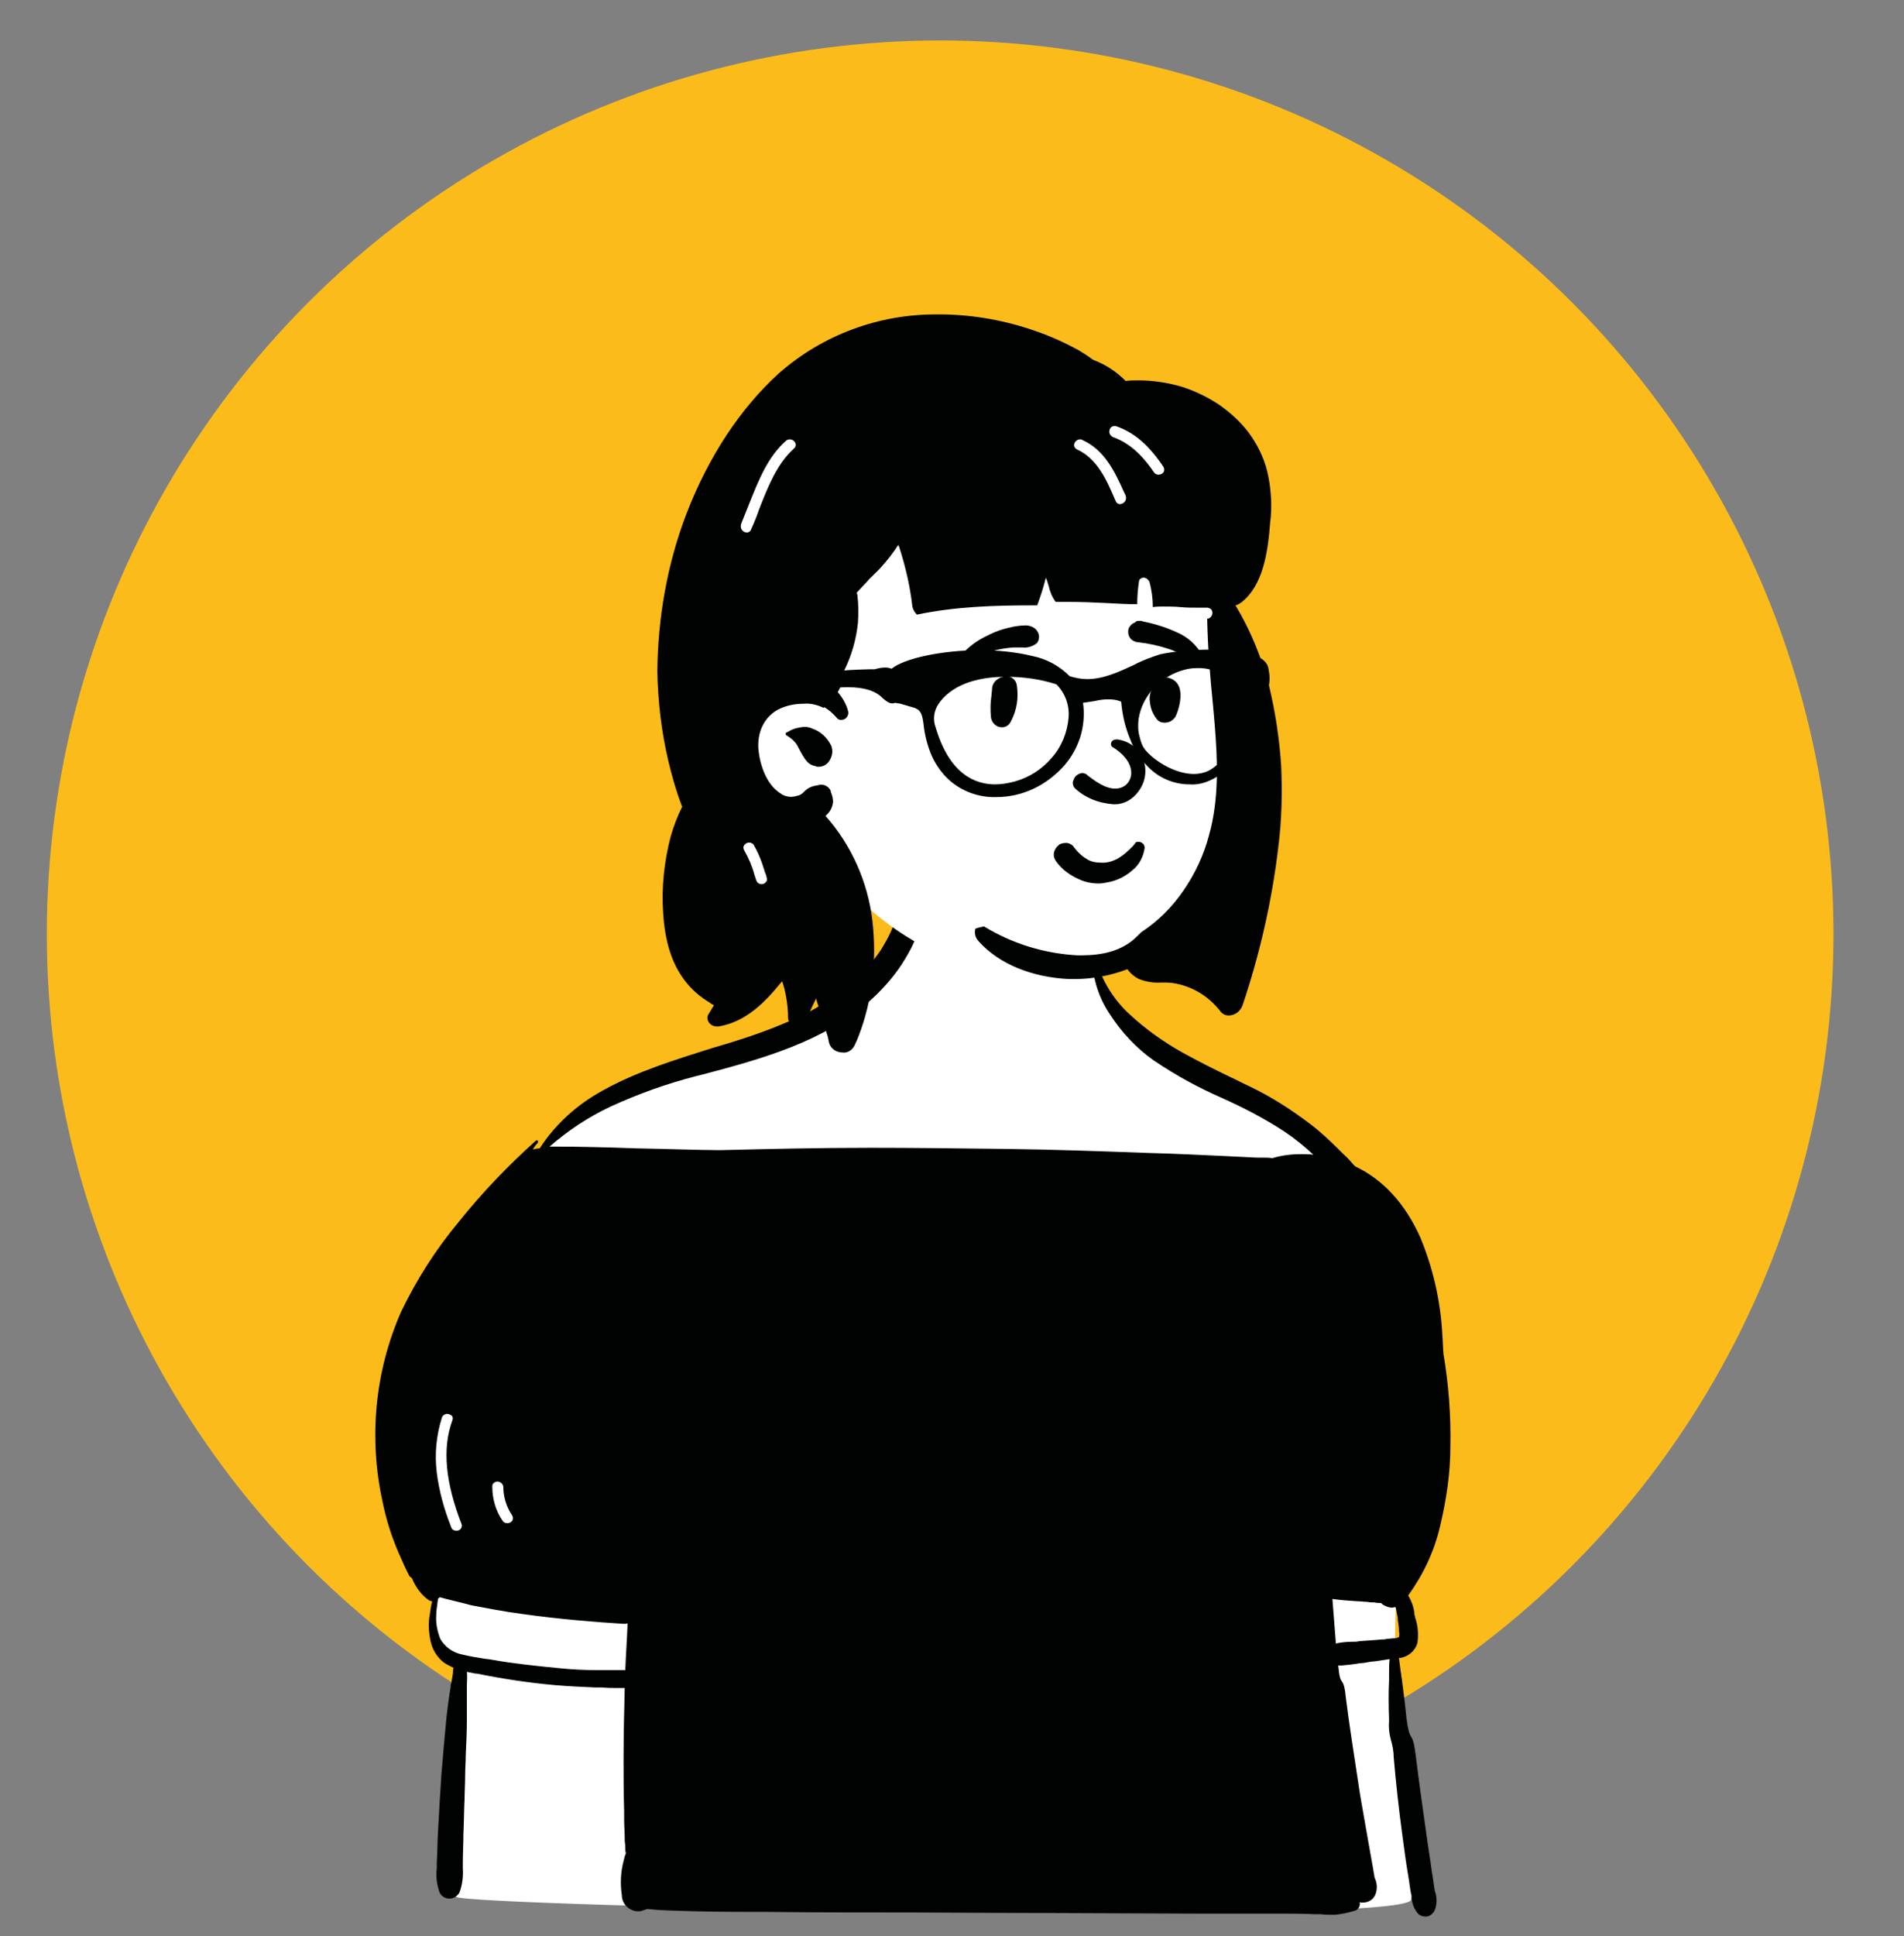 <?xml version="1.0" encoding="utf-8"?>
<!-- Generator: Adobe Illustrator 24.0.1, SVG Export Plug-In . SVG Version: 6.00 Build 0)  -->
<svg version="1.1" id="Warstwa_1" xmlns="http://www.w3.org/2000/svg" xmlns:xlink="http://www.w3.org/1999/xlink" x="0px" y="0px"
	 viewBox="0 0 329.3 334.7" style="enable-background:new 0 0 329.3 334.7;" xml:space="preserve">
<rect x="0" y="0" width="329.3" height="334.7" fill="#808080" stroke="none"/>
<style type="text/css">
	.st0{fill:#FBBC1B;}
	.st1{fill:#FFFFFF;}
	.st2{fill:#010202;}
</style>
<circle id="Oval" class="st0" cx="162.6" cy="161.5" r="154.5"/>
<g id="openpeeps_peep-03" transform="translate(53 44)">
	<g id="BODY" transform="translate(3.845 101.533)">
		<path id="_Background" class="st1" d="M185.4,166.7c-0.6-5.3-0.9-10.7-1.1-16.1s0.1-10.8,0.2-16.1c0.2-10.9,0.6-21.8-0.2-32.7
			c-0.8-10.3-2.7-20.5-5.7-30.3c-1.3-4.9-3.1-9.7-5.3-14.2c-2.4-4.5-6.2-7.4-10.3-10.2c-4.4-2.9-8.8-5.9-13.2-8.8
			c-3.7-2.5-10.4-5.3-13.4-8.6c-3.2-3.5-3.8-12-5.9-16.1c-2.1-4-7.9-6.6-12.4-6.6c-7.5,0-13.1-0.4-19.3,6.5
			c-3.1,3.5-0.6,6.9-3.8,10.3c-3,3-10.5,6.2-14.3,7.9c-4.6,2.1-9.2,4-14,5.6c-4.8,1.7-9.8,3-14.7,4.6c-4.7,1.5-10.8,7.9-14.4,11.2
			c-3.4,3.1-4.2,2.8-6.8,6.5C25,68,19.3,76.4,14.9,85.4c-2.2,4.5-4.4,9.2-5.2,14.2c-0.9,5.3,0,10.4,1.4,15.6
			c1.4,5.2,5.9,10.2,7.4,15.4c0.7,2.4-1.7,5-0.6,7.3c0.5,1.1,1.2,2.2,2,3.1c0.6,0.8,2.9,0.6,3.2,1.5s-1.4,2.9-1.4,3.9
			c0,1.4-0.1,2.8-0.1,4.2l-0.3,8.2l-0.5,16.2c-0.1,1.7-0.1,3.5,0.3,5.2c-0.2-0.1-0.3-0.3-0.4-0.5c-0.4-0.5-1.2-0.1-0.9,0.5
			c0.5,0.9,1.3,1.7,2.3,2.2c1.1,1.6,164.3,5.1,165.1,0.5c0.5-2.6-0.4-5.4-0.7-8C186.1,172.1,185.7,169.4,185.4,166.7z"/>
		<path id="_Ink" class="st2" d="M189.6,185.8c-0.5,0-0.9-0.2-1.2-0.5c-0.7-0.8-1.1-1.9-1.1-2.9c0-0.2,0-0.3-0.1-0.5
			c-0.2-1-0.3-2.1-0.5-3.2c-0.4-2.3-0.7-4.7-1-6.9c-0.6-4.4-1.1-8.9-1.5-13.5c0-1-0.2-2.1-0.5-3.1c-0.3-1.1-0.4-2.2-0.3-3.3
			c-0.1-2.8-0.1-5,0-7c0-0.4,0-0.8,0-1.2c0-0.8,0-1.6,0.1-2.4c-0.7,0.1-1.4,0.2-2,0.3c-0.5,0.1-1.1,0.1-1.6,0.2
			c-0.5,0.1-1,0.2-1.5,0.2c-1.1,0.2-2.1,0.3-3.2,0.4c-0.2,0-0.4,0-0.6,0c0.2,2.1,0.4,2.4,0.6,2.7s0.5,0.6,0.7,2.7
			c0.6,4.8,1.4,9.8,2.4,16.4c0.4,2.5,0.9,5.1,1.3,7.5c0.4,2.4,0.9,4.9,1.3,7.4c0.4,0.8,0.5,1.8,0.2,2.7c-0.3,1-1.2,1.6-2.3,1.6
			c-0.2,0-0.4,0-0.5-0.1c0.2,0.6-0.2,1.3-0.8,1.5l-0.4,0.1c-1,0.3-2,0.5-3.1,0.6h-0.1c-0.8,0-1.6,0-2.4-0.1h0l-0.9,0
			c-2.2-0.1-4.5-0.1-6.7-0.1h-0.4l-7.8,0h-0.6l-5.3,0l-24.6-0.1l-2.8,0l-21.8-0.1l-2,0c-7.4,0-15,0-22.5-0.1c-4.2,0-8.3,0-12.5-0.1
			c-2.9-0.1-5.7-0.1-8.5-0.4c-0.3,0.1-0.6,0.2-0.9,0.3c-0.3,0.1-0.5,0.1-0.8,0.1c-1.5-0.1-2.7-1.3-2.7-2.8c-0.3-2-0.2-4,0.3-5.9
			c0.1-0.4,0.2-0.9,0.4-1.3c0-0.2-0.1-0.4-0.1-0.6c0-0.5,0-1-0.1-1.5v0c0-0.2,0-0.4,0-0.6c0-1-0.1-2.1-0.1-3.1c0-0.5,0-1,0-1.6
			c-0.1-3-0.1-6-0.1-8.9c0-4.1,0.1-8.3,0.2-12.3c-0.3,0-0.7,0-1,0c-1,0-2,0-2.9-0.1c-0.4,0-0.8,0-1.2,0c-2.3-0.1-4.6-0.2-6.9-0.4
			c-4.6-0.4-9.1-1.1-13.6-2l-0.2,0c-0.5-0.1-1-0.2-1.5-0.3c0.1,0.8,0,1.5,0,2.3c0,0.2,0,0.5,0,0.7c0,0.3,0,0.7,0,1v0.1
			c0,1.3,0,2.7,0,4.1c0,2.1-0.1,4.2-0.2,6.3v0c0,1.2-0.1,2.3-0.1,3.5c0,1.3-0.1,2.7-0.1,4v0c-0.1,2-0.1,4.1-0.2,6.1
			c0,1.6-0.1,3.3-0.1,4.9c0,0.3,0,0.7,0,1c0.1,1.4-0.1,2.9-0.6,4.2c-0.4,0.6-1,1-1.7,1c-0.7,0-1.3-0.3-1.7-1
			c-0.5-1.4-0.7-2.8-0.5-4.3v0c0-0.3,0-0.6,0-0.9c0.1-1.9,0.1-3.6,0.2-5.2c0.2-3.9,0.4-7.1,0.6-10.1c0.3-3.7,0.6-7,0.9-10.1
			c0.2-1.7,0.4-3.3,0.7-5l0-0.1c0-0.2,0-0.3,0.1-0.5v0c0.1-0.6,0.2-1.2,0.3-1.8c0-0.3,0-0.6,0.1-0.9c-0.6-0.3-1.3-0.6-1.8-1
			c-1.1-0.9-1.9-2.2-2.2-3.7c-0.3-1.5-0.4-3.1-0.1-4.6c0.1-0.7,0.2-1.5,0.4-2.2c-0.2,0-0.5-0.1-0.6-0.2c-1.3-0.9-2.3-2.3-2.9-3.8
			L14,127c-0.7-1.3-1.3-2.7-2-4.3c-1.2-2.8-2.1-5.7-2.7-8.7c-2.4-11-1.3-22.4,3.2-32.7c2.7-5.6,6-10.8,10-15.6c4-5,8.5-9.7,13.3-14
			c0,0,0.1-0.1,0.2-0.1c0.1,0,0.2,0.1,0.2,0.1c0,0.1,0,0.2,0,0.3c-0.3,0.3-0.6,0.7-0.9,1.2c0.4-0.1,0.8-0.2,1.2-0.2
			c2.7-4.2,6.5-7.6,10.9-10c5.9-3.3,12.5-5.3,18.8-7.3c4.1-1.2,8.3-2.5,12.3-4.2c4.6-1.8,8.8-4.3,12.5-7.6c1.7-1.5,3.2-3.3,4.5-5.2
			c0.6-1,1.2-2,1.7-3.1c0.2-0.4,0.3-0.8,0.5-1.2c0.2-0.7,0.5-1.3,0.9-2c0.3-0.6,1-0.9,1.6-0.9c0.6,0,1.1,0.2,1.5,0.6
			c0.3,0.3,0.5,0.8,0.5,1.3c0,2.7-1.7,5.6-3.1,7.8c-1.5,2.3-3.4,4.4-5.5,6.3c-8.1,7.1-18.6,10-28.8,12.7l0,0l-1.2,0.3
			c-5.1,1.3-10.1,3.1-14.9,5.3c-3.8,1.8-7.3,4.1-10.5,6.9c0.3,0,0.9,0,1.7,0c2.7,0,8.2,0.1,13.4,0.3h0.1c5.3,0.1,10.8,0.3,13.6,0.3
			c0.5,0,0.9,0,1.1,0c8.2-0.2,16.6-0.4,25.8-0.4c7.3,0,15,0.1,23.5,0.2c8.1,0.1,16.3,0.4,24.5,0.7c4,0.1,8.1,0.3,12.5,0.5
			c2.2,0.1,4.2,0.2,6.1,0.3c0.4,0,0.7,0,1.1,0c0.5,0,1.1,0,1.6,0.1c1.6-0.5,3.3-0.7,5-0.7c0.7,0,1.4,0,2.1,0.1c-1.6-1.5-3.2-2.8-5-4
			c-3.5-2.3-7.2-4.2-11-5.9c-4.1-1.8-7.9-3.9-11.6-6.4c-3-2.1-5.6-4.9-7.6-8c-2.1-3.1-3.1-6.7-3.1-10.5c0-0.1,0.1-0.2,0.2-0.2
			c0.1,0,0.2,0.1,0.2,0.1c0.9,4.1,3.1,7.9,6.2,10.7c2.7,2.5,5.8,4.7,9,6.5c2.7,1.5,5.5,2.9,8.2,4.2c1.1,0.5,2.2,1.1,3.3,1.6
			c3.8,1.8,7.4,4.1,10.8,6.7c1.7,1.3,3.3,2.8,4.8,4.3c0.3,0.3,0.5,0.5,0.8,0.8c0.7,0.6,1.3,1.3,1.9,2c0.1,0,0.1,0,0.1,0.1
			c4.9,2.3,8.7,6.5,11.3,12.3c2.2,5.3,3.5,11,3.8,16.7c0.1,1.1,0.1,2.2,0.2,3.4c0.9,5.3,1.3,10.7,1.2,16c0,4.7-0.7,9.3-1.8,13.9
			c-1,4.3-2.9,8.3-5.5,11.9c0.6,1,1,2.1,1.1,3.3c0,0.2,0.1,0.3,0.1,0.4c0,0.1,0,0.2,0.1,0.4v0c0.4,1.3,0.5,2.7,0.3,4.1
			c-0.4,1.4-1.6,2.4-3,2.6h0c-0.1,0-0.1,0-0.2,0c0.1,0.7,0.2,1.5,0.3,2.3c0.1,0.4,0.1,0.9,0.2,1.3c0.3,2.3,0.6,4.7,0.8,6.8
			c0.3,2.2,0.5,2.7,0.8,3.2s0.5,0.9,0.8,3.2c0.5,4.1,1.1,8.4,1.8,13.3c0.3,2.3,0.7,4.6,1,6.9c0.2,1,0.3,2.1,0.5,3.2
			c0,0.1,0,0.2,0.1,0.3v0c0.3,1.1,0.3,2.3-0.2,3.3C190.8,185.5,190.2,185.9,189.6,185.8z M19.2,130.6c-0.1,0.1-0.2,0.2-0.3,0.3
			c0,0.3-0.1,0.5-0.1,0.8c-0.1,0.7-0.2,1.4-0.2,2c-0.1,1.4,0.2,2.8,0.7,4.1c0.8,1.4,2.2,2.4,3.8,2.7c1.2,0.3,2.4,0.5,3.7,0.7
			c0.5,0.1,1,0.1,1.4,0.2c3.9,0.7,7.9,1.1,12,1.5c2,0.2,4.1,0.3,6.2,0.3c0.3,0,0.5,0,0.8,0c0.5,0,1.1,0,1.6,0s1,0,1.6,0
			c0.3,0,0.6,0,0.9,0c0.1-2.7,0.3-5.4,0.4-8.1c-0.2,0.1-0.4,0.1-0.6,0.1c0,0-0.1,0-0.1,0c-4.8-0.3-11.1-0.8-17.5-1.7
			c-3.1-0.4-6.1-1-8.8-1.5C22.9,131.5,21,131.1,19.2,130.6L19.2,130.6z M173.6,130.9L173.6,130.9c0.2,2.7,0.4,5.2,0.6,7.7
			c0.9-0.2,1.9-0.3,2.9-0.3c0.4,0,0.8,0,1.1-0.1l2.8-0.2l1.2-0.1c0.3,0,0.5,0,0.8-0.1c0.4,0,0.9-0.1,1.3-0.1c0,0,0.1,0,0.1,0
			c0.2,0,0.5-0.1,0.7-0.2c0.1-0.3,0.1-0.7,0-1c0-0.1,0-0.2,0-0.2c0-0.6-0.1-1.2-0.2-1.8c0-0.1,0-0.2,0-0.3v0
			c-0.1-0.5-0.2-1.1-0.3-1.6c0-0.1-0.1-0.2-0.1-0.3c-0.2,0-0.4,0.1-0.5,0.1c-0.7,0-1.5-0.3-2-0.8c-0.4,0-0.7,0-1.1-0.1
			c-0.4,0-0.9,0-1.3-0.1c-0.6,0-1.1-0.1-1.7-0.1C176.4,131.2,175,131.1,173.6,130.9L173.6,130.9z M20.5,98.9c-0.4,0-0.8,0.3-0.9,0.6
			c-1,3.1-1.3,6.4-0.9,9.6c0.4,3.2,1.3,6.4,2.5,9.4c0.1,0.4,0.5,0.6,0.9,0.6c0.3,0,0.6-0.1,0.8-0.4c0.1-0.2,0.2-0.5,0.1-0.7
			c-2.8-7.2-3.4-13.1-1.6-18c0.1-0.3,0.1-0.5-0.1-0.8C21.1,99.1,20.8,98.9,20.5,98.9z M29.2,110.6c-0.3,0-0.5,0.1-0.7,0.3
			c-0.2,0.2-0.2,0.4-0.2,0.6c0,2.1,0.6,4.2,1.8,5.9c0.2,0.3,0.5,0.4,0.8,0.4c0.4,0,0.7-0.2,0.9-0.5c0.1-0.3,0.1-0.6-0.1-0.9
			c-1-1.5-1.5-3.2-1.5-5C30.1,111,29.7,110.6,29.2,110.6C29.2,110.6,29.2,110.6,29.2,110.6L29.2,110.6z"/>
	</g>
	<g id="HEAD" transform="translate(52.785 3.36)">
		<path id="_Background-2" class="st1" d="M69.3,12.9c13.4,0,30.2,15.3,35.2,21.8c4.1,5.5,3.6,33.7,3.6,50.5
			c0,3.5-1.6,10.1-2.2,13.5c-2.1,12.3-11.3,22.6-29.4,22.6c-14.8,0-26.2-4.7-37.2-16.7c-2.5-2.7-14.8,7.1-17.3,3.5
			c-6.5,0-12-61.2,0.8-79.6S55.9,12.9,69.3,12.9z"/>
		<path id="_Ink-2" class="st2" d="M40,134.6c-1.1,0-2.1-0.6-2.4-1.7c-0.1-0.5-0.2-1.1-0.4-1.6c-0.3-1-0.6-2-0.9-3l-0.1-0.4
			c-0.1-0.4-0.3-0.8-0.4-1.2c-0.1-0.4-0.3-0.8-0.4-1.3l0-0.1c0,0,0-0.1,0-0.1l0,0l-0.5,1l-1.5,3.2c-0.2,0.5-0.7,0.8-1.2,0.8
			c-0.9,0-1.6-0.7-1.7-1.5v0c0-0.3,0-0.5,0-0.8c-0.1-1.9-0.4-3.8-1-5.6l-0.2,0.2c-2.7,3.3-6,6.8-10.8,7.6c-0.1,0-0.2,0-0.3,0
			c-0.6,0-1.2-0.3-1.5-0.9c-0.2-0.4-0.2-0.9,0.1-1.3c0.3-0.5,0.6-1,0.9-1.5c-0.3-0.1-0.5-0.2-0.7-0.4c-1.7-1-3.2-2.3-4.4-3.9
			c-2.2-2.9-3.4-6.7-3.7-11.7c-0.3-4.4,0.2-8.9,1.3-13.1c0.5-1.8,1.2-3.6,2-5.2c-0.1-0.2-0.1-0.3-0.2-0.5c-0.9-2.4-1.6-4.9-2.2-7.4
			c-1.2-5.1-1.8-10.3-1.9-15.5C8,59.4,9.6,50.1,13,41.3c3.8-9.8,9.3-18.1,15.9-24.1C36.5,10.5,46.3,6.9,56.4,7c0.4,0,0.7,0,1.1,0
			c5.4,0.1,10.8,1.1,15.9,2.9c2.6,0.9,5,2,7.4,3.3c0.8,0.5,1.6,1,2.4,1.6l0.2,0.1c2.1,0.8,3.9,2,5.5,3.6c0.8-0.1,1.5-0.1,2.2-0.1
			c2.6,0,5.1,0.4,7.5,1.1c2.2,0.7,4.3,1.7,6.3,3c1.9,1.3,3.7,2.9,5.1,4.7c1.6,2.1,2.8,4.5,3.4,7c0.6,2.6,0.8,5.2,0.6,7.8l-0.1,0.9
			c-0.4,5.2-1.2,10.9-5,13.9c-0.3,0.2-0.6,0.4-1,0.5c2.6,4.3,4.5,9,5.8,13.9c1.1,4.6,1.8,9.2,2.1,13.9c0.2,4.7,0.1,9.3-0.5,14
			c-1.1,9.3-3.2,18.5-6.2,27.4c-0.4,1-1.3,1.7-2.4,1.7c-0.6,0-1.1-0.3-1.4-0.7c-2-2.6-4.9-4.4-8.2-4.9c-0.6-0.1-1.3-0.1-1.9-0.1
			c-1.4,0.1-2.7-0.1-4-0.6c-0.8-0.4-1.5-1-2-1.7c-2.9,1.1-6,1.7-9.1,1.7c-0.3,0-0.7,0-1,0c-6.4-0.3-12.1-2.6-15.6-6.5
			c-0.6-0.6-0.8-1.4-0.6-2.2c0.5-0.2,1-0.3,1.5-0.4c4.9,3,10.5,4.7,16.2,5c0.2,0,0.4,0,0.6,0c3.8,0,6.6-0.8,8.8-2.5
			c0.6-0.5,1.1-1,1.6-1.5c2.9-1.9,5.3-4.3,7.3-7.2c2-2.9,3.5-6.1,4.4-9.5c1.8-6.4,1.5-13,1-19.2l-0.3-3.4c-0.5-4.8-0.9-9.9-1-14.9h0
			c0.5,0,0.9-0.5,0.9-1c0,0,0,0,0,0c0-0.5-0.3-0.8-0.8-0.9c0,0,0,0,0,0H103c-0.5,0-1,0-1.6,0c-1,0-2,0-3-0.1s-2-0.1-3-0.1
			c-0.6,0-1.2,0-1.8,0.1c0-1.5-0.2-3-0.6-4.4c-0.2-0.4-0.6-0.7-1-0.7c-0.4,0-0.8,0.3-0.8,0.7c-0.2,1.3-0.3,2.6-0.3,3.9
			c-1.8,0-3.5-0.1-5.3-0.2c-2.1-0.1-4.3-0.2-6.4-0.2c-0.8,0-1.6,0-2.4,0c-0.6-0.8-1-1.8-1.2-2.7c-0.1-0.3-0.2-0.7-0.3-1
			c-0.1-0.1-0.1-0.3-0.2-0.5c-0.4,1.6-0.9,3.2-1.5,4.8h-1.2c-6,0-13,0.2-19.6,1.6c-0.4-0.4-0.7-0.9-0.8-1.5
			c-0.4-3.5-1.2-6.9-2.3-10.3L49.6,47l0-0.1l0-0.1c-0.9,1.4-1.9,2.7-3,3.9c-0.6,0.7-1.3,1.3-2.1,2.1c-0.3,0.4-0.7,0.8-1,1.1
			c-0.4,0.4-0.7,0.8-1.1,1.2c0,0.2,0.1,0.3,0.1,0.4c0.2,1.6,0.2,3.2,0.1,4.8c-0.3,2.9-1.1,5.7-2.4,8.3l0,0.3
			c-0.1,1.2-0.5,2.4-1.1,3.4c0.8,0.9,1.5,2.1,1.8,3.3c0.1,0.3,0,0.7-0.2,1c-0.2,0.3-0.6,0.5-1,0.5c-0.3,0-0.6-0.1-0.8-0.4
			c-0.6-0.7-1.3-1.3-2.1-1.8c0,0-0.1,0.1-0.1,0.1c0,0-0.1,0-0.1,0c-1-0.5-2.2-0.8-3.3-0.7c-1.6,0-3.1,0.3-4.5,1
			c-2.4,1.3-3.7,3.9-3.4,7.1c0.3,2.6,1.4,5.9,3.8,7.4c0.5,0.4,1.2,0.6,1.8,0.6c0.4,0,0.8-0.1,1.2-0.2c0.4-0.1,0.7-0.3,1-0.6l0.2-0.2
			c0.6-0.6,1.4-0.9,2.3-1c0.2-0.1,0.4-0.1,0.6-0.1c0.7,0,1.4,0.5,1.6,1.1l0,0.1c0,0.1,0.1,0.2,0.1,0.3c0.2,0.5,0.3,1,0.3,1.5
			c-0.1,0.8-0.4,1.5-1,2.1c-0.1,0.1-0.2,0.2-0.3,0.3c4.5,5.1,7.3,11.4,8.1,18.1c0.4,3.4,0.4,6.8,0,10.2c-0.4,3.4-1.2,6.7-2.4,9.8
			c-0.2,0.5-0.4,1-0.7,1.6C41.6,134.2,40.8,134.7,40,134.6z M23.8,98.3c-0.4,0-0.7,0.2-0.9,0.5c-0.2,0.3-0.1,0.6,0,0.8l0,0
			c0.8,1.4,1.4,2.8,1.8,4.3c0.1,0.3,0.2,0.6,0.3,0.9c0.1,0.4,0.5,0.7,0.9,0.7c0.3,0,0.6-0.1,0.8-0.4c0.2-0.2,0.2-0.5,0.1-0.8
			l-0.1-0.4c-0.1-0.2-0.1-0.3-0.2-0.5v0c-0.5-1.7-1.1-3.3-2-4.8C24.4,98.5,24.1,98.3,23.8,98.3z M30.8,28.6L30.8,28.6
			c-0.2,0-0.5,0.1-0.6,0.2c-3.2,2.8-4.8,6.9-6.4,10.9c-0.5,1.2-0.9,2.3-1.4,3.5c-0.1,0.3-0.1,0.7,0.1,1c0.2,0.3,0.5,0.5,0.9,0.5
			c0.3,0,0.6-0.2,0.7-0.5c0.5-1.1,1-2.3,1.4-3.5c1.5-3.8,3-7.7,5.9-10.4l0.1-0.1c0.3-0.2,0.4-0.6,0.3-0.9
			C31.6,28.8,31.2,28.6,30.8,28.6L30.8,28.6z M81,28.6L81,28.6c-0.5,0-0.9,0.4-1,0.8c-0.1,0.4,0.1,0.7,0.4,0.9l0,0
			c3.6,1.6,5.2,5.3,6.7,8.8l0.1,0.2c0.1,0.3,0.4,0.5,0.7,0.5c0.3,0,0.7-0.2,0.9-0.5c0.2-0.3,0.2-0.6,0.1-1l-0.3-0.6
			c-1.6-3.6-3.4-7.3-7.2-9C81.3,28.6,81.2,28.6,81,28.6L81,28.6z M86.9,26.3L86.9,26.3c-0.4,0-0.8,0.4-0.8,0.8
			c-0.1,0.5,0.2,0.9,0.6,1.1c3.4,1.2,5.6,3.9,7.1,6.1c0.2,0.3,0.5,0.4,0.8,0.4c0.4,0,0.7-0.2,0.9-0.5c0.1-0.3,0.1-0.6-0.1-0.9
			c-2.5-3.7-5-5.9-8.2-7C87.1,26.3,87,26.3,86.9,26.3L86.9,26.3z M35.8,85.2c-0.2,0-0.4,0-0.5-0.1C34,84.9,33.5,84,32.9,83
			c-0.2-0.3-0.3-0.6-0.5-0.9l-0.1-0.2l-0.1-0.2c-0.4-0.8-1.1-1.4-1.9-1.9c-0.1,0-0.2-0.1-0.2-0.3c0-0.1,0-0.2,0.1-0.2l0.4-0.2
			c0.8-0.5,1.7-0.7,2.7-0.8c0.5,0,1,0.1,1.4,0.3c1.5,0.5,2.6,1.6,3.3,3c0.3,0.8,0.2,1.7-0.3,2.5C37.3,84.8,36.6,85.2,35.8,85.2
			L35.8,85.2z"/>
	</g>
	<g id="FACE" transform="translate(103.377 56.338)">
		<path id="_Ink-3" class="st2" d="M33.7,52.4c-1.2,0-2.3-0.2-3.4-0.7c-1.6-0.7-3-1.7-4-3.1c-0.3-0.4-0.5-0.9-0.4-1.5
			c0.1-0.5,0.4-1,0.8-1.3c0.3-0.3,0.8-0.4,1.2-0.4c0.1,0,0.2,0,0.3,0c0.5,0.1,1,0.4,1.2,0.8l0.1,0.1c0.6,0.8,1.4,1.5,2.3,2
			c0.7,0.4,1.5,0.5,2.3,0.5c0.2,0,0.4,0,0.6,0c1.9-0.2,3.2-1.2,4.7-2.7c0.2-0.2,0.3-0.3,0.5-0.6c0.1-0.2,0.3-0.3,0.4-0.3
			c0.1,0,0.2,0,0.3,0c0.3,0,0.6,0.2,0.8,0.4c0.1,0.2,0.2,0.4,0.2,0.6c-0.2,1.5-0.9,2.9-2,3.8c-1.2,1.1-2.7,1.9-4.4,2.2
			C34.7,52.3,34.2,52.4,33.7,52.4z M36.1,38.7L36.1,38.7c-2.4-0.2-4.6-1-6.4-2.6c-0.5-0.4-0.7-1.1-0.4-1.6c0.2-0.7,0.8-1.1,1.5-1.2
			c0.2,0,0.5,0.1,0.7,0.2l0.2,0.2c1.2,0.9,3,2.3,4.8,2.3c0.8,0,1.6-0.3,2.1-0.9c0.6-0.7,0.8-1.6,0.6-2.5c-0.4-2-2.5-3.4-3.2-3.8
			c-0.2-0.2-0.3-0.4-0.2-0.7c0.1-0.4,0.5-0.6,0.9-0.6c0.1,0,0.1,0,0.2,0c1.5,0.2,2.9,1,3.8,2.2c0.8,1.1,1.1,2.4,1,3.7
			c-0.1,1.4-0.7,2.6-1.6,3.6C39,38.2,37.6,38.8,36.1,38.7L36.1,38.7z M16.9,25.4c-1,0-1.8-0.8-1.9-1.8c-0.1-1.2-0.1-2.5,0.1-3.7
			c0-0.4,0.1-0.7,0.1-1.1c0-0.6,0.3-1.2,0.8-1.6c0.5-0.4,1-0.6,1.6-0.6c0.9-0.1,1.8,0.6,1.9,1.6c0.3,2.1,0,4.2-1,6.1
			C18.2,25,17.6,25.4,16.9,25.4z M45,24.6c-0.5,0-1-0.2-1.3-0.6c-0.7-0.9-1.1-1.9-1.2-3c-0.2-1.1,0.2-2.2,1-3c0-0.1,0.1-0.2,0.2-0.2
			c0.4-0.6,1-0.9,1.7-1c0.2,0,0.3,0,0.5,0.1c0.7,0.2,1.3,0.7,1.6,1.4c0.7,1.6,0,4.1-0.6,5.3C46.4,24.3,45.8,24.6,45,24.6z M8.5,15.8
			c-0.1,0-0.2-0.1-0.3-0.2c-0.1-0.1-0.1-0.2,0-0.3c1.4-2.5,3.5-4.5,6.1-5.7c1.3-0.7,2.7-1.2,4.2-1.5l0.4-0.1
			c0.6-0.1,1.2-0.2,1.8-0.2c0.8-0.1,1.7,0.2,2.2,0.8c0.3,0.4,0.5,0.9,0.4,1.4c0,0.3-0.2,0.7-0.4,0.9c-0.7,0.5-1.5,0.8-2.4,0.7
			c-0.2,0-0.4,0-0.6,0h0c-0.2,0-0.4,0-0.6,0s-0.4,0-0.5,0c-1.2,0.1-2.4,0.3-3.5,0.6c-2.4,0.8-4.7,2-6.8,3.5
			C8.6,15.8,8.5,15.8,8.5,15.8z M51.3,14L51.3,14L51.3,14l-0.2,0c-0.7-0.2-1.4-0.5-2.1-0.8l-0.7-0.3c-0.8-0.4-1.6-0.7-2.4-1
			c-1.8-0.6-3.6-1-5.4-1.2c-0.4,0-0.8-0.2-1.1-0.4c-0.3-0.2-0.5-0.6-0.6-0.9c-0.1-0.5-0.1-1,0.2-1.4c0.2-0.3,0.5-0.6,0.9-0.7
			C40.1,7,40.4,7,40.6,7c0.1,0,0.3,0,0.4,0l0.3,0.1c2,0.4,4,1,5.9,1.9c1.9,0.8,3.4,2.2,4.4,4c0.1,0.5,0,0.6-0.1,0.7l0,0l0,0
			C51.5,13.9,51.4,14,51.3,14L51.3,14z"/>
	</g>
	<g id="ACCESORIES" transform="translate(64.607 61.305)">
		<path id="_Ink-4" class="st2" d="M54.7,32.5L54.7,32.5c-3,0.1-6-1-8.2-3c-1.2-1.1-2.2-2.5-2.9-4c-0.8-1.8-1.3-3.8-1.5-5.8
			c-0.3-2.3-0.9-2.5-2.5-2.9c-0.3-0.1-0.6-0.2-1-0.3l-0.3-0.1c-0.3-0.1-0.7-0.1-1.1-0.2c-0.2,0.1-0.3,0.1-0.5,0.1
			c-0.5,0-0.9-0.3-1.4-0.7c-0.3-0.2-0.5-0.5-0.8-0.7c-0.8-0.6-2.3-1.4-5.5-1.4c-4.2,0-10.5,1.5-18.6,4.4c0,0.8-0.4,1.3-1,1.3
			c-0.2,0-0.4-0.1-0.6-0.2c-0.7-0.8-0.8-1.8-0.4-2.8c1.2-2.4,6.6-3.8,10.9-4.5c4.5-0.8,9-1.2,13.5-1.3c0.3,0,0.6,0,0.9,0
			c0.6-0.2,1.2-0.3,1.9-0.3c0.3,0,0.7,0.1,1,0.2c2.2-1.8,8.8-3.2,15.3-3.2c3,0,6.1,0.3,9,1c2.5,0.5,4.7,1.7,6.5,3.5
			c1,0.3,2,0.5,3,0.5c2.8,0,5.4-1.2,8-2.4c1.5-0.8,3.1-1.4,4.7-1.9C86,7.2,89,7,92,7c2.2-0.1,4.5,0.2,6.6,0.7c2,0.6,3.1,1.5,3.2,2.8
			c0.3,1.3,0.2,2.7-0.3,3.9c-0.1,0.2-0.3,0.3-0.5,0.3c-0.2,0-0.4-0.1-0.5-0.2c-2.3,1.7-2.9,4.3-3.5,6.9c-0.3,2.1-1.1,4.1-2.3,5.8
			c-0.7,1-1.7,1.8-2.8,2.3c-1.2,0.6-2.5,0.9-3.8,0.8c-2.8,0-5.5-1.2-7.4-3.3c-1.2-1.3-2.2-2.8-2.8-4.4c-0.9-2.1-1.4-4.3-1.6-6.6
			c-0.7-0.3-1.4-0.4-2.2-0.4c-0.8,0-1.6,0.1-2.4,0.3c-0.7,0.1-1.4,0.2-2,0.3c0.3,2,0.1,4.1-0.5,6c-0.6,1.8-1.5,3.4-2.7,4.8
			C63.4,30.5,59.2,32.5,54.7,32.5L54.7,32.5z M56.4,11.7c-3.8,0-9,0.8-11.7,4.7c-0.8,1.2-1,2.7-0.5,4c2.4,8.2,6.9,9.9,10.3,9.9
			c1.1,0,2.3-0.2,3.4-0.5c2.5-0.7,4.7-2.1,6.4-4.1c1.7-1.9,2.7-4.4,2.9-6.9c0.2-2.2-0.6-4.3-2.1-5.8C62.3,12.1,59.4,11.7,56.4,11.7z
			 M89.4,10.2c-0.8,0-1.5,0.1-2.2,0.3c-1.9,0.5-3.6,1.5-5,2.9c-1.5,1.5-2.6,3.5-2.9,5.7c-0.1,1-0.1,2,0.2,3c0.2,0.9,0.5,1.7,1.1,2.4
			c1.7,1.9,5.1,4,8.3,4c0.9,0,1.8-0.2,2.6-0.6c3.9-2.1,4.7-7.7,5.2-11.4c0.2-1.4-0.3-2.8-1.2-3.8C93.8,11,91.7,10.1,89.4,10.2z"/>
	</g>
</g>
</svg>
